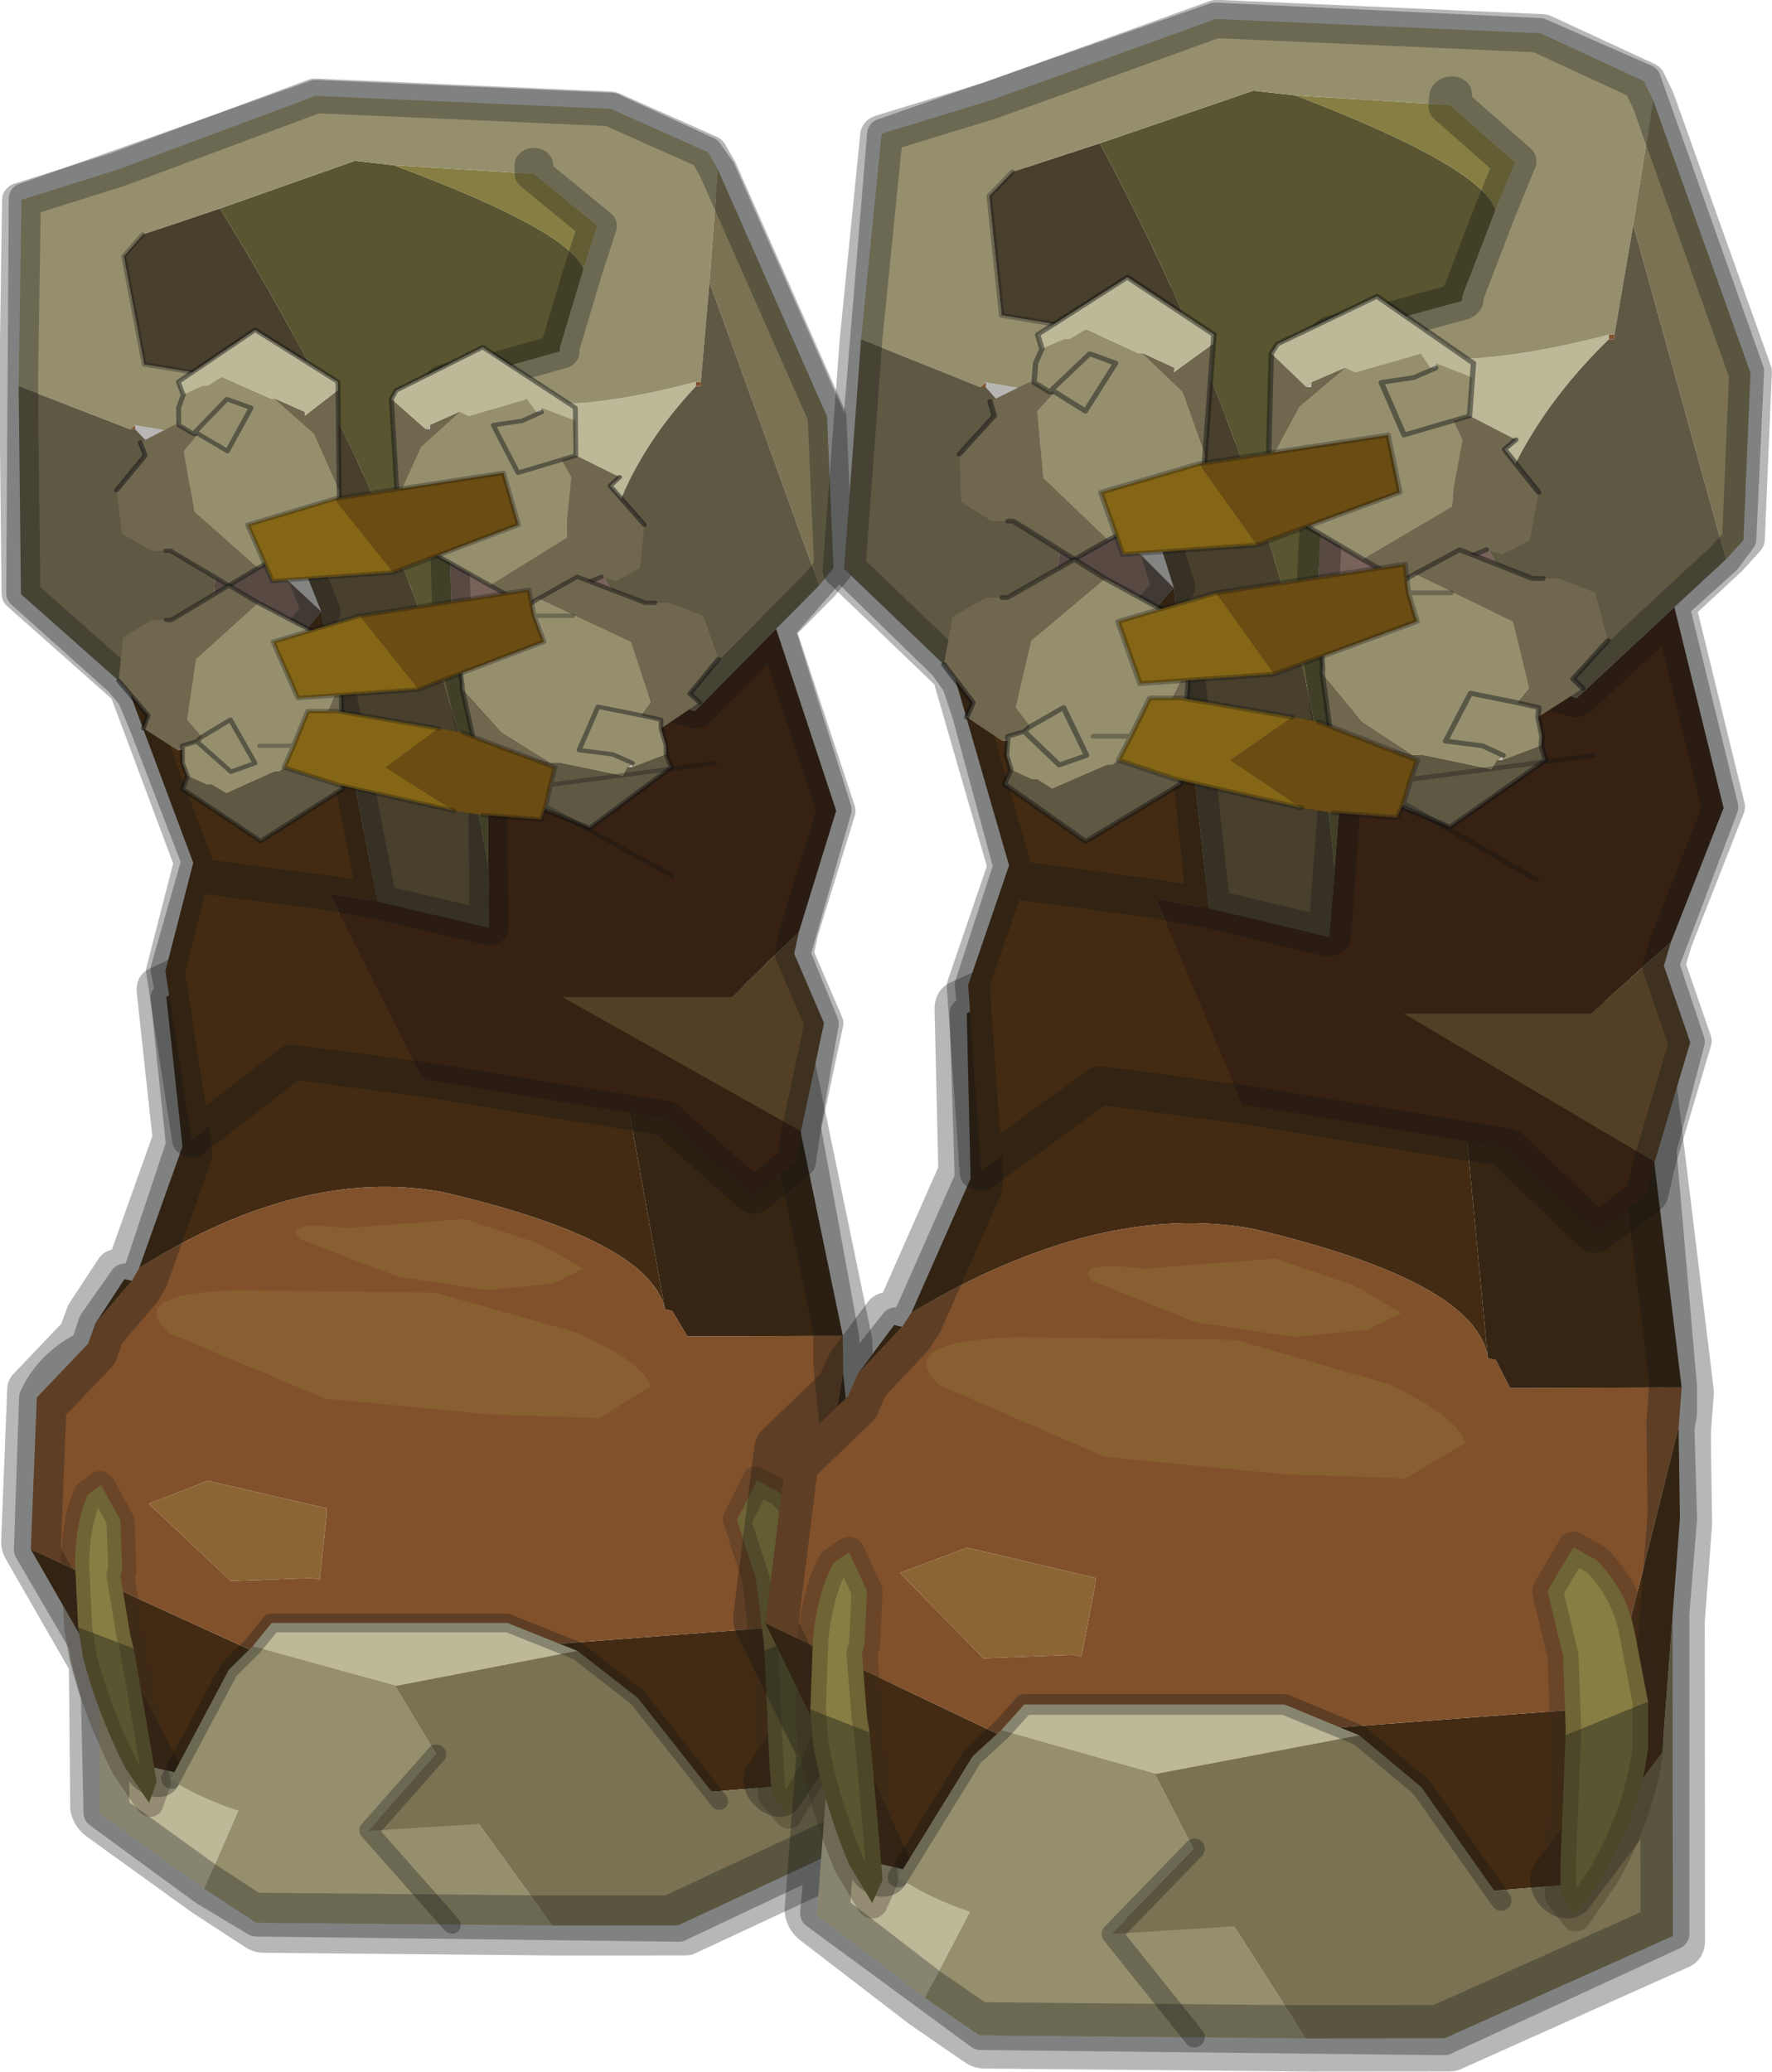 <svg viewBox="0 0 34.374 40.17" xmlns="http://www.w3.org/2000/svg" xmlns:xlink="http://www.w3.org/1999/xlink"><g transform="translate(-264.38 -381.55)"><use transform="translate(264.5 381.6)" width="34.1" height="39.8" xlink:href="#a"/><use transform="matrix(.906 0 .077 .906 260.64 373.11)" width="22.2" height="54.3" xlink:href="#b"/><use transform="translate(278.05 370.55)" width="22.2" height="54.3" xlink:href="#b"/></g><defs><g id="b" transform="translate(.65 11.3)"><use transform="matrix(3.113 .734 -.237 3.131 1.209 13.809)" width="6.1" height="7.9" xlink:href="#c"/><use transform="translate(15.4 29.4)" width="2.55" height="7.75" xlink:href="#d"/><use transform="matrix(-3.74 0 -.22 2.972 21.571 -11.3)" width="4.9" height="11.85" xlink:href="#e"/><use transform="translate(1.1 29.5)" width="13.9" height="9.9" xlink:href="#f"/></g><g id="g"><path d="M1.7 2.95Q1.6 2.5.2 2.5q-.95.05-2.05 1l.3-.9-.1-1 1.4-1L.8.3l.45.1.45 2.55m-3.6.65-.25.35.2-.35h.05m-.7 2 1.95.45 1-.45 2.25-.7.3-1.8.05.55V5.1l-.55.95-2.05.65-.65.2h-1.5l-.35-.6-.45-.7" fill="#422b12" fill-rule="evenodd" transform="translate(2.8 -.1)"/><path d="M2.9 2.85v.25l-.3 1.8-2.25.7-1 .45-1.95-.45.05-1.05.35-.45.05-.15.25-.35.05-.1q1.1-.95 2.05-1 1.4 0 1.5.45h.05l.1.15 1.05-.25m-4.3 2-.4.25.55.4.55-.15h.05l.05-.45v-.05h-.8" fill="#81512c" fill-rule="evenodd" transform="translate(2.8 -.1)"/><path d="M-1.4 4.85h.8v.05l-.05.45H-.7l-.55.15-.55-.4.4-.25" fill="#8c6534" fill-rule="evenodd" transform="translate(2.8 -.1)"/><path d="m2.9 2.85-1.05.25-.1-.15H1.7L1.25.4l1.2.25.45 2.2" fill="#362512" fill-rule="evenodd" transform="translate(2.8 -.1)"/><path d="m-1.45 7.65-.7-.35v-1l.35.6h.65l-.3.75" fill="#bcb898" fill-rule="evenodd" transform="translate(2.8 -.1)"/><path d="m.9 7.35-2 .45-.35-.15.3-.75h.85l.65-.2.55.65" fill="#958f6e" fill-rule="evenodd" transform="translate(2.8 -.1)"/><path d="M2.95 4.25 3.1 6.2l-1.35.95-.85.2-.55-.65 2.05-.65.55-.95v-.85" fill="#7a7253" fill-rule="evenodd" transform="translate(2.8 -.1)"/><path d="M5.7 3v-.25L5.25.55 4.05.3 3.6.2 2.55.5l-1.4 1 .1 1-.3.9-.05.1H.85l-.2.35L.6 4l-.35.45L.2 5.5m.7-2-.25.35M5.7 3l.05.55v.6L5.9 6.1l-1.35.95-.85.2-2 .45-.35-.15-.7-.35v-1L.2 5.5m5 .45L5.75 5v-.85M1 6.8l-.35-.6" fill="none" stroke="#0e1112" stroke-linecap="round" stroke-linejoin="round" stroke-opacity=".302" stroke-width=".4"/><path d="M1.1 3.25q.45.1.5.25l-.35.3-.75.15-1.1.15-1.05-.2q-.3-.2.45-.4l1.35-.3.95.05m-.15-.3L.5 3.1l-.6.05-.65-.1q-.15-.1.3-.15l.8-.25.5.05.3.1-.2.15" fill="#8c6534" fill-opacity=".682" fill-rule="evenodd" transform="translate(2.8 -.1)"/></g><g id="d"><path d="M16.05 33.35v-.2L16 31.8l-.05-.2-.25-1.05.5-.85.45.25q.6.6.75 1.45l.25 1.3-1.6.65" fill="#867e42" fill-rule="evenodd" transform="translate(-15.4 -29.4)"/><path d="m16.05 33.35 1.6-.65v.9q-.15 1.2-.85 2.45l-.55.8-.3-.4v-.6l.1-2.5" fill="#585530" fill-rule="evenodd" transform="translate(-15.4 -29.4)"/><path d="M2.25 3.3 2 2q-.15-.85-.75-1.45L.8.3l-.5.85.25 1.05.05.2.05 1.35v.2m1.6-.65v.9Q2.1 5.4 1.4 6.65l-.55.8-.3-.4v-.6l.1-2.5" fill="none" stroke="#352a1d" stroke-linecap="round" stroke-linejoin="round" stroke-opacity=".302" stroke-width=".6"/></g><g id="e" transform="translate(3)"><use transform="translate(-.15 10.25)" width="0" height=".05" xlink:href="#h"/><use transform="matrix(.554 0 0 .624 -2.982 3.7)" width="8.8" height="13.1" xlink:href="#i"/></g><g id="j"><path d="m1.3 7.45-.65 2 .3 1.25-.25 1.95-1.05-.9-1.35.2.95-2.15L.6 9.6l.05-.15-.05.15-1.35.2-.5.1.5-3.05.05-.3L.45 8.1l.05-.05.8-.6" fill="#422b12" fill-rule="evenodd" transform="translate(6.2 -.4)"/><path d="m-1.7 11.95-2.5.45-.9.9-.45-.4-.05-.35L-3.15 11H-4.9l-.7-.75-.4-1.4.6-2.1.85.95.15-.05 2.35-1-.35 1.9v1.65l1.15-.3.5-.1-.95 2.15" fill="#362112" fill-rule="evenodd" transform="translate(6.2 -.4)"/><path d="M-4.65 3.9h.05v.05h-.05V3.9m5.85.5.05.05H1.2V4.4" fill="#81512c" fill-rule="evenodd" transform="translate(6.2 -.4)"/><path d="m.3 1.9.8.3.2.25-.2 1.25-.55.1-.55.25-.1.6-.05.15-.15.6-.4 1.15-.05.3-.5 3.05-1.15.3v-.7q.5-3.55 2.7-7.6" fill="#483f2c" fill-rule="evenodd" transform="translate(6.2 -.4)"/><path d="m-2.4 3.8-.8-.25V3.5l-.25-.9q.15-.45 1.95-1.2l.4-.05 1.4.55q-2.2 4.05-2.7 7.6v-.95l.35-1.9L-2 3.9l-.4-.1" fill="#585530" fill-rule="evenodd" transform="translate(6.2 -.4)"/><path d="m-3.45 2.6-.15-.5.65-.6 1.45-.1q-1.8.75-1.95 1.2" fill="#867e42" fill-rule="evenodd" transform="translate(6.2 -.4)"/><path d="m-5.6 12.55-.25-1.25.3-.8-.05-.25.7.75h1.75l-2.45 1.55" fill="#533f25" fill-rule="evenodd" transform="translate(6.2 -.4)"/><path d="m-.1 4.65 1.3-.25v.05l-.85 1-1.05 1.1.4-1.15.15-.6.05-.15" fill="#b7b6b5" fill-rule="evenodd" transform="translate(6.2 -.4)"/><path d="m-2.45 3.9.05-.1.4.1-.05 2.75-2.35 1 .8-1.55 1-1.15.15-1.05" fill="#786259" fill-rule="evenodd" transform="translate(6.2 -.4)"/><path d="m.35 5.45.15 2.6-.05.05L-.7 6.55l1.05-1.1" fill="#584a43" fill-rule="evenodd" transform="translate(6.2 -.4)"/><path d="M-4.6 3.9q1.7.5 2.15 0l-.15 1.05-1 1.15q-.15-1.15-1-2.15V3.9" fill="#bcb898" fill-rule="evenodd" transform="translate(6.2 -.4)"/><path d="m-4.85 1.45.1-.2 1-.5L-.7.6l2.05.85 1 .35.05 2.15-1.15.5-.05-.05-1.3.25.1-.6.55-.25.55-.1.2-1.25-.2-.25-.8-.3-1.4-.55-.4.05-1.45.1-.65.6.15.5.25.9v.05l.8.25-.05.1q-.45.5-2.15 0h-.05l-.1-1.15-.1-1.3m1.9.05v-.1.1" fill="#958f6e" fill-rule="evenodd" transform="translate(6.2 -.4)"/><path d="m-5.85 6.25-.15-.2.05-1.75 1.1-2.85.1 1.3-1.1 3.5" fill="#7a7253" fill-rule="evenodd" transform="translate(6.2 -.4)"/><path d="M2.4 3.95v2.4l-1.1 1.1-.8.6-.15-2.6.85-1h.05l1.15-.5m-7.8 2.8-.45-.5 1.1-3.5.1 1.15v.05h.05q.85 1 1 2.15l-.8 1.55-.15.05-.85-.95" fill="#5f5843" fill-rule="evenodd" transform="translate(6.2 -.4)"/><path d="m7.3 1.8.2.25-.2 1.25-.55.1-.55.25-.1.6" fill="none" stroke="#0e1112" stroke-linecap="round" stroke-linejoin="round" stroke-opacity=".302" stroke-width=".05"/><path d="m1.35 1.05.1-.2 1-.5L5.5.2l2.05.85 1 .35.05 2.15v2.4l-1.1 1.1-.65 2 .3 1.25-.25 1.95-1.05-.9-1.35.2L2 12l-.9.9-.45-.4-.05-.35-.25-1.25.3-.8-.05-.25-.4-1.4.6-2.1-.45-.5-.15-.2.05-1.75 1.1-2.85M3.8 3.4 3 3.15V3.1l-.25-.9-.15-.5.65-.6V1v.1M6.7 7.65l.8-.6m-2-.9L6.65 7.7l.05-.05m.15 1.4-.05.15-1.35.2-.5.1-1.15.3v-.7m-.8-6v.05m-1.2 4.1 2.35-1L4.2 3.5l-.4-.1m1.7 2.75L5.9 5l.15-.6m-1.9 1.85-.35 1.9v.95m-3-2.75.85.95.15-.05M4.95 9.5l.5-3.05" fill="none" stroke="#0e1112" stroke-linecap="round" stroke-linejoin="round" stroke-opacity=".302" stroke-width=".4"/><path d="M-3.35 4.35V4.2l.95-.7.9.5.05.1-.35.35-.05-.05-.3-.15-.1.05-.6-.2-.1.15L-3 4.2l-.35.15" fill="#bcb898" fill-rule="evenodd" transform="translate(6.2 -.4)"/><path d="M-3 4.2v.05-.05" fill="#9e928c" fill-rule="evenodd" transform="translate(6.2 -.4)"/><path d="M-3.35 4.75V4.7v.05" fill="#8f7b72" fill-rule="evenodd" transform="translate(6.2 -.4)"/><path d="m-3 4.2.05.05H-3V4.2m1.15.2.05.05h-.05V4.4" fill="#c0bdb2" fill-rule="evenodd" transform="translate(6.2 -.4)"/><path d="M-1.5 5.25v.4l-.95.6-.8-.55v-.2L-3.3 5l.1-.2.45.15.25-.55-.3-.05-.2-.1.2.1.3.05-.25.55-.6-.2v-.4L-3 4.2v.05h.05l.1-.15.6.2.1-.05.4.4.25.6" fill="#958f6e" fill-rule="evenodd" transform="translate(6.2 -.4)"/><path d="m-1.45 4.1-.05 1.15-.25-.6-.4-.4.3.15v.05h.05l.35-.35m-1 2.15-.4.25-.75-.35-.15.05-.25-.15-.05-.5.35-.45-.1-.1.45-.25.15.05-.1.2.05.5v.2l.8.55" fill="#70674f" fill-rule="evenodd" transform="translate(6.2 -.4)"/><path d="M2.85 3.95V3.8l.95-.7.9.5.05.1-.05 1.15v.4l-.95.6-.4.25-.75-.35m.25-1.45v-.35m.35-.1.2.1.3.05-.25.55L3 4.4m-.15-.1v.05L3 4.4" fill="none" stroke="#0e1112" stroke-linecap="round" stroke-linejoin="round" stroke-opacity=".451" stroke-width=".05"/><path d="m2.15 5.15.35-.45-.1-.1" fill="none" stroke="#0e1112" stroke-linecap="round" stroke-linejoin="round" stroke-opacity=".502" stroke-width=".05"/><path d="m.7 4.05-.2-.1H.45l-.15-.1-.5.25h-.05l-.3.15v.05L-.9 4v-.1l.85-.6.8.6-.05.15" fill="#bcb898" fill-rule="evenodd" transform="translate(6.2 -.4)"/><path d="M.8 4.4H.75v-.05l.05.05" fill="#8f7b72" fill-rule="evenodd" transform="translate(6.2 -.4)"/><path d="M-.55 4.3v-.05.05" fill="#c0bdb2" fill-rule="evenodd" transform="translate(6.2 -.4)"/><path d="m.75 4.4-.15.1H.55l.15.2-.1.7-.65.65-.85-.5v-.4l.25-.65.4-.4h.05l.5-.25.15.1H.5l.2.1.05.15v.2m-.15.1-.35-.4-.25.1.25.5.3-.2-.3.2L0 4.2l.25-.1.35.4" fill="#958f6e" fill-rule="evenodd" transform="translate(6.2 -.4)"/><path d="M.55 4.5H.6l.15-.1H.8l.35.2-.05.15.3.4-.05.5-.3.2h-.2l-.6.4-.3-.2.65-.65.1-.7-.15-.2m-.8-.4-.4.4-.25.65V4l.35.3v-.05l.3-.15" fill="#70674f" fill-rule="evenodd" transform="translate(6.2 -.4)"/><path d="m6.95 4-.15.1h-.05l-.3.2-.25-.5.25-.1.35.4m-.65 1.55.3.2.6-.4h.05M6.95 4v-.2l-.05-.15.05-.15-.8-.6-.85.6v1.65l.85.5" fill="none" stroke="#0e1112" stroke-linecap="round" stroke-linejoin="round" stroke-opacity=".451" stroke-width=".05"/><path d="m7.6 4.75-.3-.4.05-.15" fill="none" stroke="#0e1112" stroke-linecap="round" stroke-linejoin="round" stroke-opacity=".502" stroke-width=".05"/><path d="M-3.9 8.35V8.3v.05" fill="#9e928c" fill-rule="evenodd" transform="translate(6.2 -.4)"/><path d="m-3.9 8.3.05.05h-.05V8.3" fill="#c0bdb2" fill-rule="evenodd" transform="translate(6.2 -.4)"/><path d="m-2.15 7.45-.4.5-.5.35h-.1l-.65.15-.05-.1-.05-.05.2-.1.35-.05-.2-.5-.45.1.45-.1.2.5-.35.05-.2.1v.05l-.35-.15v-.1l.05-.2v-.1l.2-.05-.1-.15.2-.7.95-.5.85.6-.05.35v.1" fill="#958f6e" fill-rule="evenodd" transform="translate(6.2 -.4)"/><path d="m-2.15 7.45-.2 1.05-.3-.35-.05.05-.35.1.5-.35.4-.5m-2.05.45-.4-.3.1-.1-.3-.4.15-.5.35-.15h.25l.7-.3.4.25-.95.5-.2.7.1.15-.2.05v.1" fill="#70674f" fill-rule="evenodd" transform="translate(6.2 -.4)"/><path d="m-3.05 8.3.35-.1.05-.05.3.35v.05l-1.1.5-.85-.7.05-.15.35.15h.05l.05.1.65-.15h.1" fill="#5f5843" fill-rule="evenodd" transform="translate(6.2 -.4)"/><path d="m3.85 8.1.2-1.05m-.2 1.05v.05l-1.1.5-.85-.7.05-.15v-.1L2 7.5v-.1l.2-.05.45-.1.2.5-.35.05-.2.1m-.25-1.85h.1l.7-.3.4.25.85.6-.05.4v.05" fill="none" stroke="#0e1112" stroke-linecap="round" stroke-linejoin="round" stroke-opacity=".451" stroke-width=".05"/><path d="m1.6 7.2.1-.1-.3-.4" fill="none" stroke="#0e1112" stroke-linecap="round" stroke-linejoin="round" stroke-opacity=".502" stroke-width=".05"/><path d="m-.85 5.25.9.3-.25.65-1.25-.1.6-.85" fill="#856616" fill-rule="evenodd" transform="translate(6.2 -.4)"/><path d="m-1.45 6.1-1.3-.55.15-.6 1.75.3-.6.85" fill="#6b4c12" fill-rule="evenodd" transform="translate(6.2 -.4)"/><path d="m5.35 4.85.9.3L6 5.8l-1.25-.1-1.3-.55.15-.6z" fill="none" stroke="#0e1112" stroke-linecap="round" stroke-linejoin="round" stroke-opacity=".302" stroke-width=".05"/><path d="M.8 8.15H.75V8.1l.05.05" fill="#8f7b72" fill-rule="evenodd" transform="translate(6.2 -.4)"/><path d="M-.55 8.25V8.2v.05" fill="#c0bdb2" fill-rule="evenodd" transform="translate(6.2 -.4)"/><path d="M.75 8.15v.15l-.05.15-.2.1H.45l-.15.1-.5-.25h-.05l-.4-.4-.25-.65v-.4l.85-.5.65.65.1.7-.15.2.05.05.15.05v.05M.55 8l-.3-.2-.25.5.25.1.35-.35-.35.35L0 8.3l.25-.5.3.2" fill="#958f6e" fill-rule="evenodd" transform="translate(6.2 -.4)"/><path d="M.9 6.65h.15l.3.2.05.5-.3.4.05.15-.35.25-.05-.05-.15-.05L.55 8l.15-.2-.1-.7-.65-.65.3-.2.6.4H.9M-.9 8.5V7.35l.25.65.4.4-.3-.15V8.2v.05l-.35.25" fill="#70674f" fill-rule="evenodd" transform="translate(6.2 -.4)"/><path d="m.7 8.45.05.15-.8.6-.85-.6v-.1l.35-.25.3.15h.05l.5.25.15-.1H.5l.2-.1" fill="#5f5843" fill-rule="evenodd" transform="translate(6.2 -.4)"/><path d="M6.95 7.75v.15l-.05.15.05.15-.8.6-.85-.6V6.55l.85-.5.3-.2.6.4h.05m-.15 1.5V7.7l-.15-.05-.35.35-.25-.1.25-.5.3.2m.05.05-.05-.05" fill="none" stroke="#0e1112" stroke-linecap="round" stroke-linejoin="round" stroke-opacity=".451" stroke-width=".05"/><path d="m7.6 6.95-.3.4.05.15" fill="none" stroke="#0e1112" stroke-linecap="round" stroke-linejoin="round" stroke-opacity=".502" stroke-width=".05"/><path d="m-1.9 7.9 1.05-.2h.3l.15.4.1.25-.55.2-1.2.3.7-.5-.55-.45" fill="#856616" fill-rule="evenodd" transform="translate(6.2 -.4)"/><path d="m-1.9 7.9.55.45-.7.5-.3.05-.6.05L-3 8.8l-.05-.25-.05-.2.95-.4.25-.05" fill="#6b4c12" fill-rule="evenodd" transform="translate(6.2 -.4)"/><path d="m4.15 8.45 1.2-.3.55-.2-.1-.25-.15-.4h-.3l-1.05.2m-.45 1-.6.05-.05-.15-1.3.8m2.15-1.65-.95.4.05.2.05.25m2.6-.7h.35m-3 .45-1.7-.25" fill="none" stroke="#0e1112" stroke-linecap="round" stroke-linejoin="round" stroke-opacity=".302" stroke-width=".05"/><path d="m-1.1 6.6.9.3-.25.65-1.25-.1.6-.85" fill="#856616" fill-rule="evenodd" transform="translate(6.2 -.4)"/><path d="M-1.7 7.45-3 6.9l.1-.3.05-.3 1.75.3-.6.85" fill="#6b4c12" fill-rule="evenodd" transform="translate(6.2 -.4)"/><path d="m5.1 6.2.9.3-.25.65-1.25-.1-1.3-.55.1-.3h-.4m2.2 0-1.75-.3-.05.3" fill="none" stroke="#0e1112" stroke-linecap="round" stroke-linejoin="round" stroke-opacity=".302" stroke-width=".05"/></g><g id="f"><path d="m5.1 33.25 3 .85.75 1.45-1.6 1.65q-2.55-.05-4.15-1.1l1.45-2.35.55-.5" fill="#958f6e" fill-rule="evenodd" transform="translate(-1.1 -29.5)"/><path d="m12.05 33.35 1.2 1 1.55 2.2q-2.1.9-5.15.5l-2.4.15 1.6-1.65-.75-1.45 3.95-.75" fill="#7a7253" fill-rule="evenodd" transform="translate(-1.1 -29.5)"/><path d="m5.1 33.25.45-.5h5.05l1.45.6-3.95.75-3-.85" fill="#bcb898" fill-rule="evenodd" transform="translate(-1.1 -29.5)"/><path d="m4 3.75.45-.5H9.5l1.45.6 1.2 1 1.55 2.2m-7.55.65 1.6 2M4 3.75l-.55.5L2 6.6m4.15 1.1 1.6-1.65" fill="none" stroke="#0e1112" stroke-linecap="round" stroke-linejoin="round" stroke-opacity=".302" stroke-width=".4"/><path d="m1.4 32.85.05-1.4q.1-.9.4-1.45l.3-.2.35.75-.05 1.05-.05.15.1 1.25.05.3-1.15-.45" fill="#867e42" fill-rule="evenodd" transform="translate(-1.1 -29.5)"/><path d="m2.55 33.3.2 2.25.05.6-.2.45-.45-.75q-.5-1.2-.7-2.35l-.05-.65 1.15.45" fill="#585530" fill-rule="evenodd" transform="translate(-1.1 -29.5)"/><path d="m.3 3.35.05-1.4q.1-.9.4-1.45l.3-.2.35.75-.05 1.05-.05.15.1 1.25.05.3.2 2.25.05.6-.2.45-.45-.75Q.55 5.15.35 4z" fill="none" stroke="#352a1d" stroke-linecap="round" stroke-linejoin="round" stroke-opacity=".302" stroke-width=".6"/></g><path d="m31.1 12.35-.75.75.25.25 1.75-1.65 1-.9.3-.4.15-3.25-2-5.65-2.05-.9-6.3-.3L17 2.55 16.3 11l1.9 1.85.25.35.3.35-.1.25.8 2.95.1.25 3.8.55v-.05l-.25-2.3-.3-.1-.05.05-1.8 1.1-1.6-1.1.15-.3-.1-.25.05-.3v-.1l.3-.05.1-.1.7-.4.4.95-.5.2-.7-.65M20.5 7l.5-.2.5.15-.55.9-.65-.25-.05-.05-.3-.15v-.45l.05-.2V6.4l.3-.15-1-.2-.25-2.3.45-.45m-1 5.4.7-.7-.1-.3m1.2-1.45 1.45-.95 1.7 1.15-.05.15.05.4v.4l-.15 1.5h.05l.6-.1.5-.1h.05l.05-1.55.1-.35-.05-.2 2.05-.95.6.45 1-.3v-.1l1-2.6L28 2M13.85 12.75l-.55.65.25.2L15 12.15l1.05-1.2-.1-2.95-2.1-4.75-.25-.35-1.85-.85L6 1.8l-5.65 2-.05 7.65 1.9 1.7.25.3.35.35-.1.25 1 2.6.05.3 2.55.3.8.2h.15v-.05l-.4-2.15-.3-.05v.05l-1.6 1-1.5-1 .1-.25-.1-.25v-.35l.25-.1.1-.05h.05l.55-.35.45.85-.45.15-.7-.6m14.75-1.1.2.6m.8-2.25 1.3-.75 1.6.95.3-.4-.2-.65h-.8l-.1-.35-.1.05-.75.35-1.15-.7M23.3 8.9l-.15.05-1.9.55.3.85m1.15 1.3-.35.1-.8.25.45 1.2h.95l1.65-.2.55-.15.4-.1 1.8-.75-.15-.55v-.3l-.05-.25-.6.05-1.05.15-.75.1-1.25.25-.8.2m-1.6 2.55h.75l.35-.7h.7l.05-.3m4.3-7.1 1.2.85-.1.35.1.3-.05.25V8l-.4.15-.8.2-.5-1 .6-.1.5.25m-.6 3.65.1-.1.9-.45 1.4.55m-7.15-.45 1.8-.2.25-.05.8-.25 1.75-.7-.25-1.1-2.15.25-.15.05m.8 1.5.2.15 1.05.6m-1.05-.6v.75m-2.15 6.45 2.3.55.2-2.35 1.1.05.15-.3.15-.45.1-.35-.25-.15q-.65-.35-1.4-.55l-.15-1v-.25m1.7 2.3 2.2-.05.4-.3-.05-.3v-.2l-.1-.35.05-.2-.4-.1-.95-.15-.45.9.7.1.4.2m-1.85-3.15h.9m1.7-1.95-.7-.85.15-.25m-6.35 5.1 2.05.35m4.5 1.15 1.35-.4m-11.35 2.15-.75 2.3.05.5.15 3.1L21.2 21l7.9 1.2 1.75 1.65 1-.75.25-.85.55-2.1-.5-1.5 1.15-3.05-.95-3.9M29.7 17l-1.8-1.05-.85-.35m.05-.1.8.45.1.05 1.45-1m-6.65.1-.1-.05-1.05-.3-.05-.05h-.05l.3-.5m-3.1 5.35-.15.05.1 3.2-1.15 2.6-.15.25-.9.9-.15.5-.2.1q-.7.4-1.05 1.05l-.4 3.25 1 1.95.25.5.95 2.2M3.7 16.65l-.6 2.1.1.5.45 2.8 1.9-1.5 7.3 1.1 1.65 1.5.85-.7.15-.65.35-2-.55-1.35.8-2.8-1.1-3.5m1.35 14.9-.1-.45v-.7l-.75-4.1m1.9 3.85-.15-.05-.75.95m-.55 7.35L15.8 36l-.1 1.05 3.2 2.35 9 .1 4.45-2.05v-6.2q-.25 1.25-.2 2.65l-2 2.6m-15.3-1.9.85-1.2m16.65-2.15.15-1.85-.05-1.75.05-.3v-.5l-.4-4.6m-6.95-6.65-2.05-.4M3.85 7.9l.4-.2.5.15-.45.85-.7-.3-.2-.15-.05-.1V7.8l.05-.2-.05-.3.2-.1L2.7 7l-.4-2.1.4-.4m-.25 8.95.25.6M2.2 9.4l.55-.65-.15-.25m7.7-5.2 1.2 1.05-.75 2.35v.05l-.9.3 1.2.8-.05.3.05.25v.4l-1 .3-.6-.85h.1l.5-.1.45.25m-.65-1.35-.5-.35-1.8.85.05.15-.05.35.05 1.35h.1l2-.3.25 1-1.55.7.25.15.95.5.55-.05.05.25.15-.1.75-.4 1.3.5M3.55 7.2l1.3-.85 1.6 1v.15l.05.35V9.6l.6-.1.45-.1h.05m-1.1.2h-.1l-1.7.5.4.8.1.3h.7l1.6-.15.25-.05.65-.2m-3.3.1-.15.05-.65.35-1.1-.65m6.4.8-.9.15-.7.1-1.15.2-.65.2-.2.1-.75.2.45 1.1h.85l1.5-.2.5-.1.35-.15 1.6-.65-.25-.5-.05-.25M6 12.2l-.15-.1-.95-.45-.55-.35-1.1.65m2.65-.75.2.6-.25.3m-.9 2.3h.65l.3-.65h.65v-.25m0 .25 1.85.3m.25-3.1.05.65m3.75-1.5-.65-.7.1-.25m-1.65 2.75h.8m-3.8 5.55 2.15.5V15.8l1 .05.1-.2v-.05l.05-.45.1-.3-.35-.15-1.2-.5-.2-.9v-.25m1.65 2.1h2l.35-.3-.1-.3v-.15l-.05-.35v-.15l-1.25-.25-.35.85.65.05.35.2m1.6 0-1.2.4-1.25.85-.3-.1 1.95 1.05M10.5 15.6l.5.3-.5-.25m-1.8 0-1.85-.4m-.3-.05-.1-.05-1.05-.3.2-.45m-2.4 4.85-.1.05.3 2.85-.8 2.4-.15.25-.75.8-.15.45q-.7.35-1 1L.45 30l1.05 1.8.25.45L2.8 34.2m-.35-9.4-.15-.05-.6.85m.05 6.65v.6l.05 2.25 2.05 1.5 1 .6 8.2.1L15.8 36M1.75 32.85l-.2-.75-.05-.3" fill="none" stroke="#000" stroke-linecap="round" stroke-linejoin="round" stroke-opacity=".302" stroke-width=".6" id="a"/><path d="M-.15 10.3v-.05.05" fill="#c0b194" fill-rule="evenodd" transform="translate(.15 -10.25)" id="h"/><use width="6.1" height="7.9" xlink:href="#g" id="c"/><use width="8.8" height="13.1" xlink:href="#j" id="i"/></defs></svg>